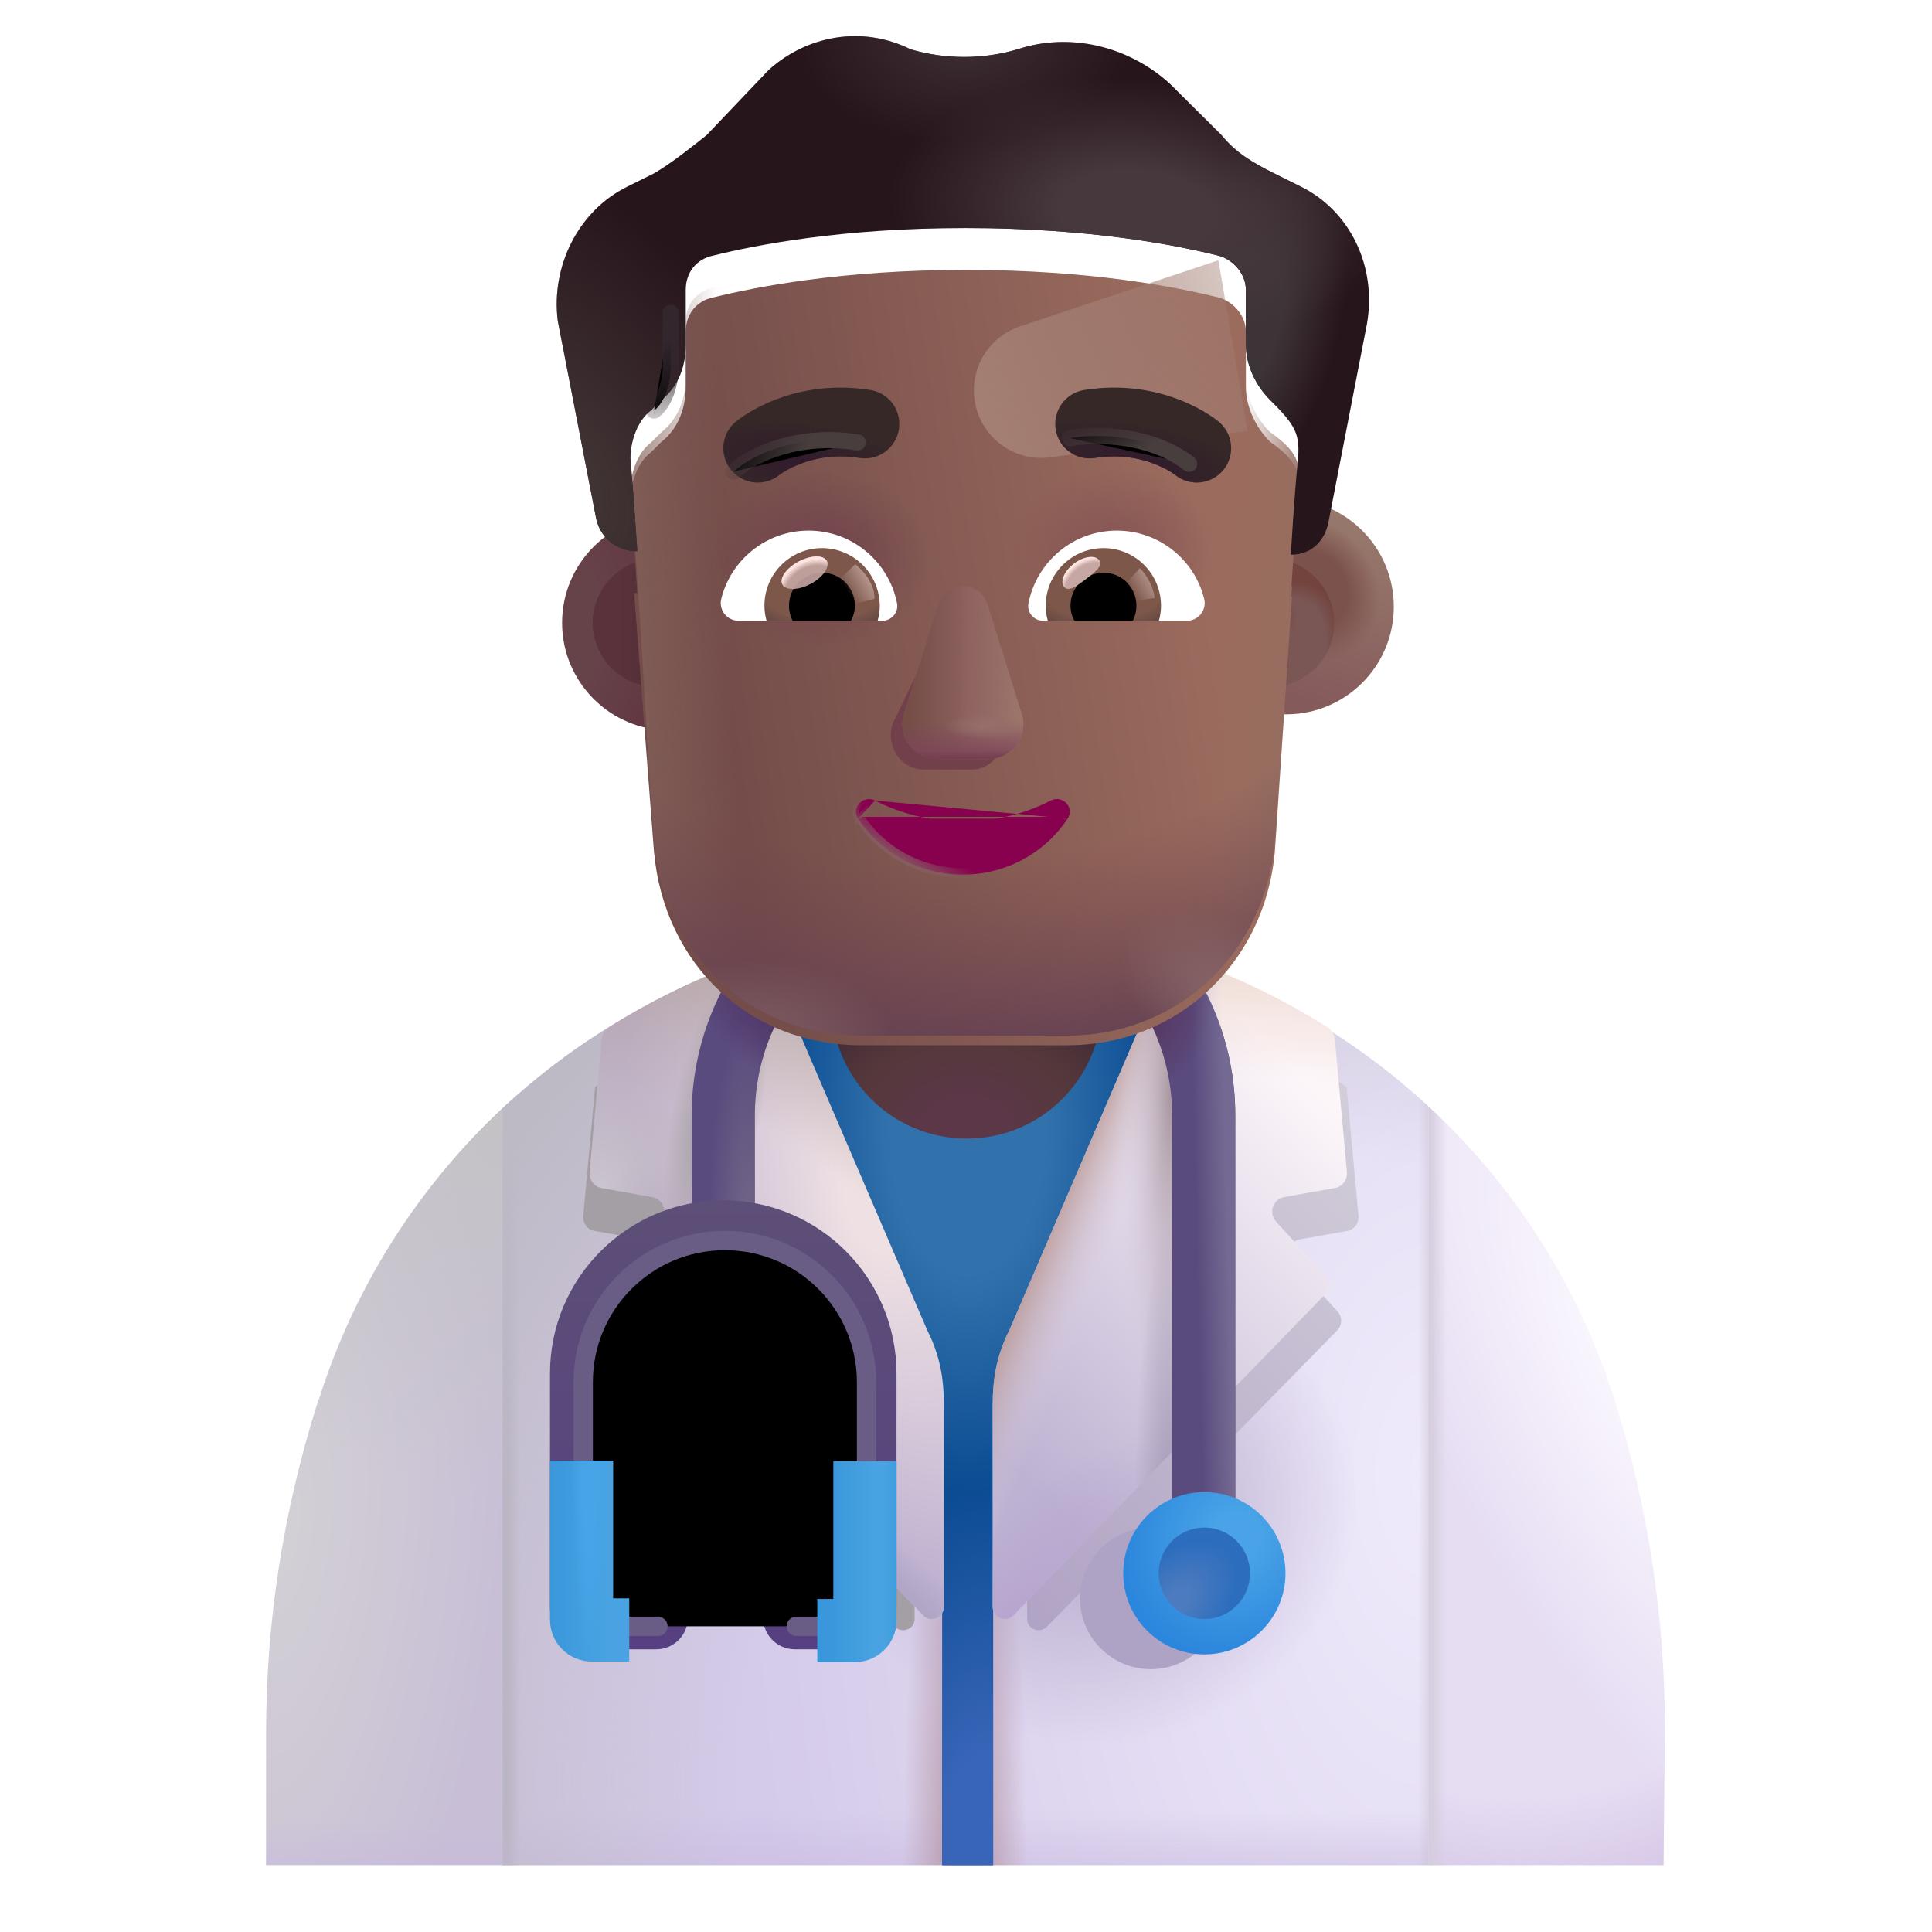 <svg viewBox="1 1 30 30" xmlns="http://www.w3.org/2000/svg">
<path d="M16.012 15.37C13.271 15.37 10.711 16.43 8.802 18.21V29.96H23.181V18.18C21.271 16.41 18.732 15.37 16.012 15.37Z" fill="url(#paint0_radial_3987_24149)"/>
<path d="M16.012 15.37C13.271 15.37 10.711 16.43 8.802 18.21V29.96H23.181V18.18C21.271 16.41 18.732 15.37 16.012 15.37Z" fill="url(#paint1_linear_3987_24149)"/>
<path d="M16.012 15.37C13.271 15.37 10.711 16.43 8.802 18.21V29.96H23.181V18.18C21.271 16.41 18.732 15.37 16.012 15.37Z" fill="url(#paint2_linear_3987_24149)"/>
<path d="M16.012 15.37C13.271 15.37 10.711 16.43 8.802 18.21V29.96H23.181V18.18C21.271 16.41 18.732 15.37 16.012 15.37Z" fill="url(#paint3_linear_3987_24149)"/>
<path d="M16.012 15.37C13.271 15.37 10.711 16.43 8.802 18.21V29.96H23.181V18.18C21.271 16.41 18.732 15.37 16.012 15.37Z" fill="url(#paint4_radial_3987_24149)"/>
<path d="M16.012 15.37C13.271 15.37 10.711 16.43 8.802 18.21V29.96H23.181V18.18C21.271 16.41 18.732 15.37 16.012 15.37Z" fill="url(#paint5_radial_3987_24149)"/>
<path d="M16.012 15.37C13.271 15.37 10.711 16.43 8.802 18.21V29.96H23.181V18.18C21.271 16.41 18.732 15.37 16.012 15.37Z" fill="url(#paint6_radial_3987_24149)"/>
<path d="M16.381 15.37C16.631 15.38 16.89 15.4 17.151 15.42C16.89 15.4 16.64 15.38 16.381 15.37Z" fill="url(#paint7_linear_3987_24149)"/>
<path d="M16.05 15.37C16.041 15.37 16.03 15.37 16.011 15.37C16.11 15.37 16.201 15.37 16.3 15.38C16.221 15.37 16.131 15.37 16.05 15.37Z" fill="url(#paint8_linear_3987_24149)"/>
<path d="M5.952 22.73L5.922 22.809C5.402 24.459 5.132 26.169 5.132 27.899V29.959H8.802V18.209C7.512 19.419 6.512 20.959 5.952 22.73Z" fill="url(#paint9_radial_3987_24149)"/>
<path d="M5.952 22.73L5.922 22.809C5.402 24.459 5.132 26.169 5.132 27.899V29.959H8.802V18.209C7.512 19.419 6.512 20.959 5.952 22.73Z" fill="url(#paint10_radial_3987_24149)"/>
<path d="M5.952 22.73L5.922 22.809C5.402 24.459 5.132 26.169 5.132 27.899V29.959H8.802V18.209C7.512 19.419 6.512 20.959 5.952 22.73Z" fill="url(#paint11_linear_3987_24149)"/>
<path d="M26.852 27.93C26.861 26.18 26.602 24.44 26.081 22.77C25.521 20.97 24.502 19.4 23.181 18.18V29.96H26.831L26.852 27.93Z" fill="url(#paint12_radial_3987_24149)"/>
<path d="M26.852 27.93C26.861 26.18 26.602 24.44 26.081 22.77C25.521 20.97 24.502 19.4 23.181 18.18V29.96H26.831L26.852 27.93Z" fill="url(#paint13_radial_3987_24149)"/>
<path d="M26.852 27.93C26.861 26.18 26.602 24.44 26.081 22.77C25.521 20.97 24.502 19.4 23.181 18.18V29.96H26.831L26.852 27.93Z" fill="url(#paint14_linear_3987_24149)"/>
<path d="M16.518 22.474C16.518 22.434 16.508 22.271 16.518 22.231L19.181 15.94C19.191 15.91 19.211 15.88 19.221 15.86C18.211 15.54 17.141 15.37 16.041 15.37C14.931 15.37 13.851 15.55 12.831 15.87C12.841 15.89 12.861 15.92 12.871 15.94L15.51 22.301C15.52 22.331 15.565 22.351 15.565 22.391L15.621 25.99H15.631V29.96H16.421V25.99L16.499 22.575L16.518 22.474Z" fill="url(#paint15_radial_3987_24149)"/>
<path d="M16.518 22.474C16.518 22.434 16.508 22.271 16.518 22.231L19.181 15.94C19.191 15.91 19.211 15.88 19.221 15.86C18.211 15.54 17.141 15.37 16.041 15.37C14.931 15.37 13.851 15.55 12.831 15.87C12.841 15.89 12.861 15.92 12.871 15.94L15.51 22.301C15.52 22.331 15.565 22.351 15.565 22.391L15.621 25.99H15.631V29.96H16.421V25.99L16.499 22.575L16.518 22.474Z" fill="url(#paint16_radial_3987_24149)"/>
<path d="M16.381 15.37C16.631 15.38 16.89 15.4 17.151 15.42C16.89 15.4 16.64 15.38 16.381 15.37Z" fill="url(#paint17_linear_3987_24149)"/>
<path d="M16.05 15.37C16.041 15.37 16.03 15.37 16.011 15.37C16.11 15.37 16.201 15.37 16.3 15.38C16.221 15.37 16.131 15.37 16.05 15.37Z" fill="url(#paint18_linear_3987_24149)"/>
<g filter="url(#filter0_f_3987_24149)">
<path d="M10.232 20.114L10.964 20.244C11.131 20.271 11.196 20.475 11.085 20.596L10.38 21.365C10.306 21.449 10.306 21.579 10.39 21.662L14.896 26.261C15.007 26.372 15.202 26.298 15.202 26.14V22.812C15.202 22.775 15.193 22.747 15.183 22.71L12.643 16.822C12.633 16.794 12.624 16.776 12.606 16.757C11.762 17.026 10.964 17.406 10.241 17.879L10.056 19.882C10.047 19.993 10.121 20.095 10.232 20.114Z" fill="#A49EA5"/>
</g>
<g filter="url(#filter1_f_3987_24149)">
<path d="M21.919 20.114L21.186 20.244C21.02 20.271 20.955 20.475 21.066 20.596L21.77 21.365C21.845 21.449 21.845 21.579 21.761 21.662L17.255 26.261C17.144 26.372 16.949 26.298 16.949 26.14V22.812C16.949 22.775 16.958 22.747 16.968 22.71L19.508 16.822C19.517 16.794 19.527 16.776 19.545 16.757C20.389 17.026 21.186 17.406 21.91 17.879L22.095 19.882C22.104 19.993 22.03 20.095 21.919 20.114Z" fill="url(#paint19_linear_3987_24149)"/>
</g>
<path d="M16.675 21.651C16.413 22.167 16.413 22.592 16.413 22.957V25.948C16.413 26.118 16.621 26.208 16.74 26.078L21.558 21.118C21.647 21.028 21.647 20.888 21.568 20.798L20.814 19.968C20.695 19.838 20.765 19.618 20.943 19.588L21.726 19.448C21.845 19.428 21.925 19.318 21.915 19.198L21.727 17.139C21.721 17.062 21.679 16.993 21.614 16.952C20.86 16.474 20.052 16.095 19.189 15.818C19.169 15.848 19.159 15.868 19.149 15.898L16.675 21.651Z" fill="url(#paint20_linear_3987_24149)"/>
<path d="M16.675 21.651C16.413 22.167 16.413 22.592 16.413 22.957V25.948C16.413 26.118 16.621 26.208 16.74 26.078L21.558 21.118C21.647 21.028 21.647 20.888 21.568 20.798L20.814 19.968C20.695 19.838 20.765 19.618 20.943 19.588L21.726 19.448C21.845 19.428 21.925 19.318 21.915 19.198L21.727 17.139C21.721 17.062 21.679 16.993 21.614 16.952C20.86 16.474 20.052 16.095 19.189 15.818C19.169 15.848 19.159 15.868 19.149 15.898L16.675 21.651Z" fill="url(#paint21_linear_3987_24149)"/>
<path d="M16.675 21.651C16.413 22.167 16.413 22.592 16.413 22.957V25.948C16.413 26.118 16.621 26.208 16.74 26.078L21.558 21.118C21.647 21.028 21.647 20.888 21.568 20.798L20.814 19.968C20.695 19.838 20.765 19.618 20.943 19.588L21.726 19.448C21.845 19.428 21.925 19.318 21.915 19.198L21.727 17.139C21.721 17.062 21.679 16.993 21.614 16.952C20.86 16.474 20.052 16.095 19.189 15.818C19.169 15.848 19.159 15.868 19.149 15.898L16.675 21.651Z" fill="url(#paint22_linear_3987_24149)"/>
<path d="M16.675 21.651C16.413 22.167 16.413 22.592 16.413 22.957V25.948C16.413 26.118 16.621 26.208 16.74 26.078L21.558 21.118C21.647 21.028 21.647 20.888 21.568 20.798L20.814 19.968C20.695 19.838 20.765 19.618 20.943 19.588L21.726 19.448C21.845 19.428 21.925 19.318 21.915 19.198L21.727 17.139C21.721 17.062 21.679 16.993 21.614 16.952C20.86 16.474 20.052 16.095 19.189 15.818C19.169 15.848 19.159 15.868 19.149 15.898L16.675 21.651Z" fill="url(#paint23_radial_3987_24149)"/>
<path d="M16.675 21.651C16.413 22.167 16.413 22.592 16.413 22.957V25.948C16.413 26.118 16.621 26.208 16.74 26.078L21.558 21.118C21.647 21.028 21.647 20.888 21.568 20.798L20.814 19.968C20.695 19.838 20.765 19.618 20.943 19.588L21.726 19.448C21.845 19.428 21.925 19.318 21.915 19.198L21.727 17.139C21.721 17.062 21.679 16.993 21.614 16.952C20.86 16.474 20.052 16.095 19.189 15.818C19.169 15.848 19.159 15.868 19.149 15.898L16.675 21.651Z" fill="url(#paint24_radial_3987_24149)"/>
<path d="M16.675 21.651C16.413 22.167 16.413 22.592 16.413 22.957V25.948C16.413 26.118 16.621 26.208 16.74 26.078L21.558 21.118C21.647 21.028 21.647 20.888 21.568 20.798L20.814 19.968C20.695 19.838 20.765 19.618 20.943 19.588L21.726 19.448C21.845 19.428 21.925 19.318 21.915 19.198L21.727 17.139C21.721 17.062 21.679 16.993 21.614 16.952C20.86 16.474 20.052 16.095 19.189 15.818C19.169 15.848 19.159 15.868 19.149 15.898L16.675 21.651Z" fill="url(#paint25_radial_3987_24149)"/>
<path d="M15.396 21.651C15.658 22.167 15.658 22.592 15.658 22.957V25.948C15.658 26.118 15.45 26.208 15.331 26.078L10.513 21.118C10.424 21.028 10.424 20.888 10.503 20.798L11.257 19.968C11.375 19.838 11.306 19.618 11.128 19.588L10.344 19.448C10.226 19.428 10.146 19.318 10.156 19.198L10.343 17.139C10.35 17.062 10.392 16.993 10.456 16.952C11.21 16.474 12.019 16.095 12.882 15.818C12.902 15.848 12.912 15.868 12.922 15.898L15.396 21.651Z" fill="url(#paint26_radial_3987_24149)"/>
<path d="M15.396 21.651C15.658 22.167 15.658 22.592 15.658 22.957V25.948C15.658 26.118 15.45 26.208 15.331 26.078L10.513 21.118C10.424 21.028 10.424 20.888 10.503 20.798L11.257 19.968C11.375 19.838 11.306 19.618 11.128 19.588L10.344 19.448C10.226 19.428 10.146 19.318 10.156 19.198L10.343 17.139C10.35 17.062 10.392 16.993 10.456 16.952C11.21 16.474 12.019 16.095 12.882 15.818C12.902 15.848 12.912 15.868 12.922 15.898L15.396 21.651Z" fill="url(#paint27_radial_3987_24149)"/>
<path d="M15.396 21.651C15.658 22.167 15.658 22.592 15.658 22.957V25.948C15.658 26.118 15.45 26.208 15.331 26.078L10.513 21.118C10.424 21.028 10.424 20.888 10.503 20.798L11.257 19.968C11.375 19.838 11.306 19.618 11.128 19.588L10.344 19.448C10.226 19.428 10.146 19.318 10.156 19.198L10.343 17.139C10.35 17.062 10.392 16.993 10.456 16.952C11.21 16.474 12.019 16.095 12.882 15.818C12.902 15.848 12.912 15.868 12.922 15.898L15.396 21.651Z" fill="url(#paint28_linear_3987_24149)"/>
<path d="M15.396 21.651C15.658 22.167 15.658 22.592 15.658 22.957V25.948C15.658 26.118 15.45 26.208 15.331 26.078L10.513 21.118C10.424 21.028 10.424 20.888 10.503 20.798L11.257 19.968C11.375 19.838 11.306 19.618 11.128 19.588L10.344 19.448C10.226 19.428 10.146 19.318 10.156 19.198L10.343 17.139C10.35 17.062 10.392 16.993 10.456 16.952C11.21 16.474 12.019 16.095 12.882 15.818C12.902 15.848 12.912 15.868 12.922 15.898L15.396 21.651Z" fill="url(#paint29_radial_3987_24149)"/>
<path d="M15.396 21.651C15.658 22.167 15.658 22.592 15.658 22.957V25.948C15.658 26.118 15.45 26.208 15.331 26.078L10.513 21.118C10.424 21.028 10.424 20.888 10.503 20.798L11.257 19.968C11.375 19.838 11.306 19.618 11.128 19.588L10.344 19.448C10.226 19.428 10.146 19.318 10.156 19.198L10.343 17.139C10.35 17.062 10.392 16.993 10.456 16.952C11.21 16.474 12.019 16.095 12.882 15.818C12.902 15.848 12.912 15.868 12.922 15.898L15.396 21.651Z" fill="url(#paint30_radial_3987_24149)"/>
<path d="M15.396 21.651C15.658 22.167 15.658 22.592 15.658 22.957V25.948C15.658 26.118 15.45 26.208 15.331 26.078L10.513 21.118C10.424 21.028 10.424 20.888 10.503 20.798L11.257 19.968C11.375 19.838 11.306 19.618 11.128 19.588L10.344 19.448C10.226 19.428 10.146 19.318 10.156 19.198L10.343 17.139C10.35 17.062 10.392 16.993 10.456 16.952C11.21 16.474 12.019 16.095 12.882 15.818C12.902 15.848 12.912 15.868 12.922 15.898L15.396 21.651Z" fill="url(#paint31_radial_3987_24149)"/>
<path d="M16.011 18.68C14.851 18.68 13.911 17.74 13.911 16.58V15.2H18.11V16.58C18.11 17.74 17.171 18.68 16.011 18.68Z" fill="url(#paint32_radial_3987_24149)"/>
<path fill-rule="evenodd" clip-rule="evenodd" d="M15.96 15.08C14.171 15.08 12.721 16.531 12.721 18.32V20.47H11.74V18.32C11.74 15.989 13.63 14.099 15.96 14.099C18.291 14.099 20.181 15.989 20.181 18.32V25.44H19.2V18.32C19.2 16.531 17.75 15.08 15.96 15.08Z" fill="#5A4B7E"/>
<path fill-rule="evenodd" clip-rule="evenodd" d="M15.96 15.08C14.171 15.08 12.721 16.531 12.721 18.32V20.47H11.74V18.32C11.74 15.989 13.63 14.099 15.96 14.099C18.291 14.099 20.181 15.989 20.181 18.32V25.44H19.2V18.32C19.2 16.531 17.75 15.08 15.96 15.08Z" fill="url(#paint33_linear_3987_24149)"/>
<path fill-rule="evenodd" clip-rule="evenodd" d="M15.96 15.08C14.171 15.08 12.721 16.531 12.721 18.32V20.47H11.74V18.32C11.74 15.989 13.63 14.099 15.96 14.099C18.291 14.099 20.181 15.989 20.181 18.32V25.44H19.2V18.32C19.2 16.531 17.75 15.08 15.96 15.08Z" fill="url(#paint34_radial_3987_24149)"/>
<path fill-rule="evenodd" clip-rule="evenodd" d="M15.96 15.08C14.171 15.08 12.721 16.531 12.721 18.32V20.47H11.74V18.32C11.74 15.989 13.63 14.099 15.96 14.099C18.291 14.099 20.181 15.989 20.181 18.32V25.44H19.2V18.32C19.2 16.531 17.75 15.08 15.96 15.08Z" fill="url(#paint35_radial_3987_24149)"/>
<path fill-rule="evenodd" clip-rule="evenodd" d="M15.96 15.08C14.171 15.08 12.721 16.531 12.721 18.32V20.47H11.74V18.32C11.74 15.989 13.63 14.099 15.96 14.099C18.291 14.099 20.181 15.989 20.181 18.32V25.44H19.2V18.32C19.2 16.531 17.75 15.08 15.96 15.08Z" fill="url(#paint36_radial_3987_24149)"/>
<g filter="url(#filter2_f_3987_24149)">
<path d="M18.87 26.919C19.477 26.919 19.969 26.426 19.969 25.819C19.969 25.212 19.477 24.72 18.87 24.72C18.263 24.72 17.77 25.212 17.77 25.819C17.77 26.426 18.263 26.919 18.87 26.919Z" fill="#AFA3C5"/>
</g>
<path d="M19.701 26.689C20.396 26.689 20.961 26.125 20.961 25.429C20.961 24.734 20.396 24.169 19.701 24.169C19.005 24.169 18.441 24.734 18.441 25.429C18.441 26.125 19.005 26.689 19.701 26.689Z" fill="url(#paint37_radial_3987_24149)"/>
<g filter="url(#filter3_i_3987_24149)">
<path d="M19.701 26.14C20.093 26.14 20.41 25.822 20.41 25.43C20.41 25.038 20.093 24.72 19.701 24.72C19.308 24.72 18.991 25.038 18.991 25.43C18.991 25.822 19.308 26.14 19.701 26.14Z" fill="url(#paint38_radial_3987_24149)"/>
</g>
<g filter="url(#filter4_i_3987_24149)">
<path fill-rule="evenodd" clip-rule="evenodd" d="M12.23 20.82C11.29 20.82 10.521 21.582 10.521 22.529V25.829H11.191C11.461 25.829 11.681 26.049 11.681 26.32C11.681 26.59 11.461 26.81 11.191 26.81H10.191C9.83 26.81 9.54 26.52 9.54 26.16V22.529C9.54 21.037 10.751 19.839 12.23 19.839C13.723 19.839 14.921 21.05 14.921 22.529V26.16C14.921 26.52 14.632 26.81 14.271 26.81H13.341C13.07 26.81 12.85 26.59 12.85 26.32C12.85 26.049 13.07 25.829 13.341 25.829H13.94V22.529C13.94 21.589 13.178 20.82 12.23 20.82Z" fill="url(#paint39_linear_3987_24149)"/>
</g>
<g filter="url(#filter5_f_3987_24149)">
<path d="M11.216 26.253H10.216C10.126 26.253 10.056 26.183 10.056 26.093V22.463C10.056 21.243 11.046 20.263 12.256 20.263C13.476 20.263 14.456 21.253 14.456 22.463V26.093C14.456 26.183 14.386 26.253 14.296 26.253H13.366" stroke="#6A5D85" stroke-width="0.3" stroke-miterlimit="10" stroke-linecap="round" stroke-linejoin="round"/>
</g>
<path fill-rule="evenodd" clip-rule="evenodd" d="M9.54 26.15V23.68H10.521V25.819H10.771V26.8H10.191C9.83 26.8 9.54 26.511 9.54 26.15Z" fill="url(#paint40_linear_3987_24149)"/>
<path fill-rule="evenodd" clip-rule="evenodd" d="M9.54 26.15V23.68H10.521V25.819H10.771V26.8H10.191C9.83 26.8 9.54 26.511 9.54 26.15Z" fill="url(#paint41_radial_3987_24149)"/>
<path fill-rule="evenodd" clip-rule="evenodd" d="M14.921 23.689V26.16C14.921 26.52 14.632 26.81 14.271 26.81H13.691V25.829H13.94V23.689H14.921Z" fill="url(#paint42_linear_3987_24149)"/>
<path fill-rule="evenodd" clip-rule="evenodd" d="M14.921 23.689V26.16C14.921 26.52 14.632 26.81 14.271 26.81H13.691V25.829H13.94V23.689H14.921Z" fill="url(#paint43_linear_3987_24149)"/>
<g filter="url(#filter6_i_3987_24149)">
<circle cx="11.199" cy="10.671" r="1.671" fill="url(#paint44_radial_3987_24149)"/>
</g>
<g filter="url(#filter7_f_3987_24149)">
<circle cx="11.199" cy="10.671" r="0.996" fill="url(#paint45_linear_3987_24149)"/>
</g>
<g filter="url(#filter8_i_3987_24149)">
<circle cx="20.722" cy="10.671" r="1.671" fill="url(#paint46_linear_3987_24149)"/>
<circle cx="20.722" cy="10.671" r="1.671" fill="url(#paint47_radial_3987_24149)"/>
</g>
<g filter="url(#filter9_f_3987_24149)">
<circle cx="20.722" cy="10.671" r="0.996" fill="#7A5654"/>
<circle cx="20.722" cy="10.671" r="0.996" fill="url(#paint48_radial_3987_24149)"/>
<circle cx="20.722" cy="10.671" r="0.996" fill="url(#paint49_radial_3987_24149)"/>
</g>
<g filter="url(#filter10_i_3987_24149)">
<path d="M10.847 10.057C10.863 10.059 10.88 10.059 10.896 10.059C10.896 10.059 10.843 9.205 10.789 8.618C10.789 8.351 10.896 8.031 11.111 7.87L11.272 7.71C11.54 7.497 11.648 7.176 11.648 6.856V6.002C11.648 5.735 11.809 5.521 12.077 5.468C12.722 5.308 14.064 5.041 15.997 5.041C17.93 5.041 19.272 5.308 19.916 5.468C20.131 5.521 20.346 5.735 20.346 6.002V6.856C20.346 7.176 20.507 7.497 20.722 7.71C21.224 8.062 21.193 8.256 21.151 8.671C21.097 9.205 21.044 10.113 21.044 10.113C21.05 10.113 21.056 10.113 21.062 10.112L20.796 14.075C20.635 15.846 19.243 17.08 17.582 17.08H14.369C12.655 17.08 11.316 15.846 11.155 14.075L10.847 10.057Z" fill="url(#paint50_linear_3987_24149)"/>
<path d="M10.847 10.057C10.863 10.059 10.88 10.059 10.896 10.059C10.896 10.059 10.843 9.205 10.789 8.618C10.789 8.351 10.896 8.031 11.111 7.87L11.272 7.71C11.54 7.497 11.648 7.176 11.648 6.856V6.002C11.648 5.735 11.809 5.521 12.077 5.468C12.722 5.308 14.064 5.041 15.997 5.041C17.93 5.041 19.272 5.308 19.916 5.468C20.131 5.521 20.346 5.735 20.346 6.002V6.856C20.346 7.176 20.507 7.497 20.722 7.71C21.224 8.062 21.193 8.256 21.151 8.671C21.097 9.205 21.044 10.113 21.044 10.113C21.05 10.113 21.056 10.113 21.062 10.112L20.796 14.075C20.635 15.846 19.243 17.08 17.582 17.08H14.369C12.655 17.08 11.316 15.846 11.155 14.075L10.847 10.057Z" fill="url(#paint51_radial_3987_24149)"/>
<path d="M10.847 10.057C10.863 10.059 10.88 10.059 10.896 10.059C10.896 10.059 10.843 9.205 10.789 8.618C10.789 8.351 10.896 8.031 11.111 7.87L11.272 7.71C11.54 7.497 11.648 7.176 11.648 6.856V6.002C11.648 5.735 11.809 5.521 12.077 5.468C12.722 5.308 14.064 5.041 15.997 5.041C17.93 5.041 19.272 5.308 19.916 5.468C20.131 5.521 20.346 5.735 20.346 6.002V6.856C20.346 7.176 20.507 7.497 20.722 7.71C21.224 8.062 21.193 8.256 21.151 8.671C21.097 9.205 21.044 10.113 21.044 10.113C21.05 10.113 21.056 10.113 21.062 10.112L20.796 14.075C20.635 15.846 19.243 17.08 17.582 17.08H14.369C12.655 17.08 11.316 15.846 11.155 14.075L10.847 10.057Z" fill="url(#paint52_radial_3987_24149)"/>
</g>
<path d="M10.789 8.618C10.789 8.351 10.896 8.031 11.111 7.87L11.272 7.71C11.54 7.497 11.648 7.176 11.648 6.856V6.002C11.648 5.735 11.809 5.521 12.077 5.468C12.722 5.308 14.064 5.041 15.997 5.041C17.93 5.041 19.272 5.308 19.916 5.468C20.131 5.521 20.346 5.735 20.346 6.002V6.856C20.346 7.176 20.507 7.497 20.722 7.71C21.224 8.062 21.193 8.256 21.151 8.671C21.097 9.205 21.044 10.113 21.044 10.113C21.05 10.113 21.056 10.113 21.062 10.112L20.796 14.075C20.635 15.846 19.243 17.08 17.582 17.08H14.369C12.655 17.08 11.316 15.846 11.155 14.075C11.016 12.256 10.955 10.433 10.789 8.618Z" fill="url(#paint53_linear_3987_24149)"/>
<path d="M10.789 8.618C10.789 8.351 10.896 8.031 11.111 7.87L11.272 7.71C11.54 7.497 11.648 7.176 11.648 6.856V6.002C11.648 5.735 11.809 5.521 12.077 5.468C12.722 5.308 14.064 5.041 15.997 5.041C17.93 5.041 19.272 5.308 19.916 5.468C20.131 5.521 20.346 5.735 20.346 6.002V6.856C20.346 7.176 20.507 7.497 20.722 7.71C21.224 8.062 21.193 8.256 21.151 8.671C21.097 9.205 21.044 10.113 21.044 10.113C21.05 10.113 21.056 10.113 21.062 10.112L20.796 14.075C20.635 15.846 19.243 17.08 17.582 17.08H14.369C12.655 17.08 11.316 15.846 11.155 14.075C11.016 12.256 10.955 10.433 10.789 8.618Z" fill="url(#paint54_linear_3987_24149)"/>
<path d="M10.789 8.618C10.789 8.351 10.896 8.031 11.111 7.87L11.272 7.71C11.54 7.497 11.648 7.176 11.648 6.856V6.002C11.648 5.735 11.809 5.521 12.077 5.468C12.722 5.308 14.064 5.041 15.997 5.041C17.93 5.041 19.272 5.308 19.916 5.468C20.131 5.521 20.346 5.735 20.346 6.002V6.856C20.346 7.176 20.507 7.497 20.722 7.71C21.224 8.062 21.193 8.256 21.151 8.671C21.097 9.205 21.044 10.113 21.044 10.113C21.05 10.113 21.056 10.113 21.062 10.112L20.796 14.075C20.635 15.846 19.243 17.08 17.582 17.08H14.369C12.655 17.08 11.316 15.846 11.155 14.075C11.016 12.256 10.955 10.433 10.789 8.618Z" fill="url(#paint55_radial_3987_24149)"/>
<path d="M10.789 8.618C10.789 8.351 10.896 8.031 11.111 7.87L11.272 7.71C11.54 7.497 11.648 7.176 11.648 6.856V6.002C11.648 5.735 11.809 5.521 12.077 5.468C12.722 5.308 14.064 5.041 15.997 5.041C17.93 5.041 19.272 5.308 19.916 5.468C20.131 5.521 20.346 5.735 20.346 6.002V6.856C20.346 7.176 20.507 7.497 20.722 7.71C21.224 8.062 21.193 8.256 21.151 8.671C21.097 9.205 21.044 10.113 21.044 10.113C21.05 10.113 21.056 10.113 21.062 10.112L20.796 14.075C20.635 15.846 19.243 17.08 17.582 17.08H14.369C12.655 17.08 11.316 15.846 11.155 14.075C11.016 12.256 10.955 10.433 10.789 8.618Z" fill="url(#paint56_radial_3987_24149)"/>
<path d="M10.789 8.618C10.789 8.351 10.896 8.031 11.111 7.87L11.272 7.71C11.54 7.497 11.648 7.176 11.648 6.856V6.002C11.648 5.735 11.809 5.521 12.077 5.468C12.722 5.308 14.064 5.041 15.997 5.041C17.93 5.041 19.272 5.308 19.916 5.468C20.131 5.521 20.346 5.735 20.346 6.002V6.856C20.346 7.176 20.507 7.497 20.722 7.71C21.224 8.062 21.193 8.256 21.151 8.671C21.097 9.205 21.044 10.113 21.044 10.113C21.05 10.113 21.056 10.113 21.062 10.112L20.796 14.075C20.635 15.846 19.243 17.08 17.582 17.08H14.369C12.655 17.08 11.316 15.846 11.155 14.075C11.016 12.256 10.955 10.433 10.789 8.618Z" fill="url(#paint57_radial_3987_24149)"/>
<g filter="url(#filter11_f_3987_24149)">
<path d="M19.919 5.041L16.839 6.068C16.314 6.243 16.016 6.795 16.157 7.33C16.291 7.841 16.785 8.171 17.309 8.101L20.372 7.691L19.919 5.041Z" fill="url(#paint58_linear_3987_24149)"/>
</g>
<g filter="url(#filter12_i_3987_24149)">
<path d="M20.775 4.187L21.205 4.401C21.956 4.774 22.386 5.628 22.225 6.536L21.634 9.579C21.582 9.893 21.374 10.105 21.062 10.113C21.056 10.113 21.05 10.113 21.044 10.113C21.044 10.113 21.097 9.205 21.151 8.671C21.195 8.238 21.119 8.106 20.721 7.71C20.507 7.497 20.346 7.177 20.346 6.856V6.002C20.346 5.735 20.131 5.522 19.916 5.468C19.272 5.308 17.93 5.041 15.997 5.041C14.064 5.041 12.722 5.308 12.077 5.468C11.809 5.522 11.648 5.735 11.648 6.002V6.856C11.648 7.177 11.54 7.497 11.272 7.71L11.111 7.871C10.896 8.031 10.789 8.351 10.789 8.618C10.842 9.205 10.896 10.059 10.896 10.059C10.88 10.059 10.863 10.059 10.847 10.058C10.547 10.037 10.303 9.829 10.252 9.525L9.661 6.483C9.554 5.628 9.983 4.774 10.735 4.401L11.165 4.187C11.433 4.027 11.702 3.813 11.97 3.6L12.937 2.585C13.527 2.052 14.386 1.891 15.138 2.265C15.675 2.425 16.265 2.425 16.802 2.265C17.608 1.998 18.52 2.212 19.165 2.799L19.97 3.6C20.185 3.867 20.453 4.027 20.775 4.187Z" fill="#27151C"/>
<path d="M20.775 4.187L21.205 4.401C21.956 4.774 22.386 5.628 22.225 6.536L21.634 9.579C21.582 9.893 21.374 10.105 21.062 10.113C21.056 10.113 21.05 10.113 21.044 10.113C21.044 10.113 21.097 9.205 21.151 8.671C21.195 8.238 21.119 8.106 20.721 7.71C20.507 7.497 20.346 7.177 20.346 6.856V6.002C20.346 5.735 20.131 5.522 19.916 5.468C19.272 5.308 17.93 5.041 15.997 5.041C14.064 5.041 12.722 5.308 12.077 5.468C11.809 5.522 11.648 5.735 11.648 6.002V6.856C11.648 7.177 11.54 7.497 11.272 7.71L11.111 7.871C10.896 8.031 10.789 8.351 10.789 8.618C10.842 9.205 10.896 10.059 10.896 10.059C10.88 10.059 10.863 10.059 10.847 10.058C10.547 10.037 10.303 9.829 10.252 9.525L9.661 6.483C9.554 5.628 9.983 4.774 10.735 4.401L11.165 4.187C11.433 4.027 11.702 3.813 11.97 3.6L12.937 2.585C13.527 2.052 14.386 1.891 15.138 2.265C15.675 2.425 16.265 2.425 16.802 2.265C17.608 1.998 18.52 2.212 19.165 2.799L19.97 3.6C20.185 3.867 20.453 4.027 20.775 4.187Z" fill="url(#paint59_radial_3987_24149)"/>
<path d="M20.775 4.187L21.205 4.401C21.956 4.774 22.386 5.628 22.225 6.536L21.634 9.579C21.582 9.893 21.374 10.105 21.062 10.113C21.056 10.113 21.05 10.113 21.044 10.113C21.044 10.113 21.097 9.205 21.151 8.671C21.195 8.238 21.119 8.106 20.721 7.71C20.507 7.497 20.346 7.177 20.346 6.856V6.002C20.346 5.735 20.131 5.522 19.916 5.468C19.272 5.308 17.93 5.041 15.997 5.041C14.064 5.041 12.722 5.308 12.077 5.468C11.809 5.522 11.648 5.735 11.648 6.002V6.856C11.648 7.177 11.54 7.497 11.272 7.71L11.111 7.871C10.896 8.031 10.789 8.351 10.789 8.618C10.842 9.205 10.896 10.059 10.896 10.059C10.88 10.059 10.863 10.059 10.847 10.058C10.547 10.037 10.303 9.829 10.252 9.525L9.661 6.483C9.554 5.628 9.983 4.774 10.735 4.401L11.165 4.187C11.433 4.027 11.702 3.813 11.97 3.6L12.937 2.585C13.527 2.052 14.386 1.891 15.138 2.265C15.675 2.425 16.265 2.425 16.802 2.265C17.608 1.998 18.52 2.212 19.165 2.799L19.97 3.6C20.185 3.867 20.453 4.027 20.775 4.187Z" fill="url(#paint60_radial_3987_24149)"/>
<path d="M20.775 4.187L21.205 4.401C21.956 4.774 22.386 5.628 22.225 6.536L21.634 9.579C21.582 9.893 21.374 10.105 21.062 10.113C21.056 10.113 21.05 10.113 21.044 10.113C21.044 10.113 21.097 9.205 21.151 8.671C21.195 8.238 21.119 8.106 20.721 7.71C20.507 7.497 20.346 7.177 20.346 6.856V6.002C20.346 5.735 20.131 5.522 19.916 5.468C19.272 5.308 17.93 5.041 15.997 5.041C14.064 5.041 12.722 5.308 12.077 5.468C11.809 5.522 11.648 5.735 11.648 6.002V6.856C11.648 7.177 11.54 7.497 11.272 7.71L11.111 7.871C10.896 8.031 10.789 8.351 10.789 8.618C10.842 9.205 10.896 10.059 10.896 10.059C10.88 10.059 10.863 10.059 10.847 10.058C10.547 10.037 10.303 9.829 10.252 9.525L9.661 6.483C9.554 5.628 9.983 4.774 10.735 4.401L11.165 4.187C11.433 4.027 11.702 3.813 11.97 3.6L12.937 2.585C13.527 2.052 14.386 1.891 15.138 2.265C15.675 2.425 16.265 2.425 16.802 2.265C17.608 1.998 18.52 2.212 19.165 2.799L19.97 3.6C20.185 3.867 20.453 4.027 20.775 4.187Z" fill="url(#paint61_radial_3987_24149)"/>
<path d="M20.775 4.187L21.205 4.401C21.956 4.774 22.386 5.628 22.225 6.536L21.634 9.579C21.582 9.893 21.374 10.105 21.062 10.113C21.056 10.113 21.05 10.113 21.044 10.113C21.044 10.113 21.097 9.205 21.151 8.671C21.195 8.238 21.119 8.106 20.721 7.71C20.507 7.497 20.346 7.177 20.346 6.856V6.002C20.346 5.735 20.131 5.522 19.916 5.468C19.272 5.308 17.93 5.041 15.997 5.041C14.064 5.041 12.722 5.308 12.077 5.468C11.809 5.522 11.648 5.735 11.648 6.002V6.856C11.648 7.177 11.54 7.497 11.272 7.71L11.111 7.871C10.896 8.031 10.789 8.351 10.789 8.618C10.842 9.205 10.896 10.059 10.896 10.059C10.88 10.059 10.863 10.059 10.847 10.058C10.547 10.037 10.303 9.829 10.252 9.525L9.661 6.483C9.554 5.628 9.983 4.774 10.735 4.401L11.165 4.187C11.433 4.027 11.702 3.813 11.97 3.6L12.937 2.585C13.527 2.052 14.386 1.891 15.138 2.265C15.675 2.425 16.265 2.425 16.802 2.265C17.608 1.998 18.52 2.212 19.165 2.799L19.97 3.6C20.185 3.867 20.453 4.027 20.775 4.187Z" fill="url(#paint62_radial_3987_24149)"/>
</g>
<g filter="url(#filter13_f_3987_24149)">
<path d="M15.676 10.549L14.855 12.25C14.753 12.6 14.998 12.95 15.344 12.95H16.082C16.428 12.95 16.672 12.595 16.57 12.25L16.071 10.549C15.964 10.172 15.788 10.172 15.676 10.549Z" fill="#71404A"/>
</g>
<g filter="url(#filter14_f_3987_24149)">
<path d="M15.569 10.385L15.037 12.086C14.929 12.436 15.189 12.786 15.558 12.786H16.345C16.714 12.786 16.975 12.431 16.866 12.086L16.334 10.385C16.22 10.008 15.688 10.008 15.569 10.385Z" fill="#8C5F5E"/>
<path d="M15.569 10.385L15.037 12.086C14.929 12.436 15.189 12.786 15.558 12.786H16.345C16.714 12.786 16.975 12.431 16.866 12.086L16.334 10.385C16.22 10.008 15.688 10.008 15.569 10.385Z" fill="url(#paint63_linear_3987_24149)"/>
<path d="M15.569 10.385L15.037 12.086C14.929 12.436 15.189 12.786 15.558 12.786H16.345C16.714 12.786 16.975 12.431 16.866 12.086L16.334 10.385C16.22 10.008 15.688 10.008 15.569 10.385Z" fill="url(#paint64_linear_3987_24149)"/>
<path d="M15.569 10.385L15.037 12.086C14.929 12.436 15.189 12.786 15.558 12.786H16.345C16.714 12.786 16.975 12.431 16.866 12.086L16.334 10.385C16.22 10.008 15.688 10.008 15.569 10.385Z" fill="url(#paint65_linear_3987_24149)"/>
<path d="M15.569 10.385L15.037 12.086C14.929 12.436 15.189 12.786 15.558 12.786H16.345C16.714 12.786 16.975 12.431 16.866 12.086L16.334 10.385C16.22 10.008 15.688 10.008 15.569 10.385Z" fill="url(#paint66_radial_3987_24149)"/>
</g>
<path d="M15.569 10.385L15.037 12.086C14.929 12.436 15.189 12.786 15.558 12.786H16.345C16.714 12.786 16.975 12.431 16.866 12.086L16.334 10.385C16.22 10.008 15.688 10.008 15.569 10.385Z" fill="url(#paint67_linear_3987_24149)"/>
<path d="M14.588 13.431L14.588 13.431C14.982 13.636 15.452 13.754 15.952 13.754C16.457 13.754 16.921 13.636 17.315 13.431L17.316 13.431L17.316 13.431C17.406 13.385 17.5 13.411 17.557 13.47C17.614 13.53 17.636 13.626 17.578 13.712M14.588 13.431L17.536 13.684M14.588 13.431L14.588 13.431C14.497 13.384 14.403 13.413 14.346 13.473C14.29 13.532 14.267 13.628 14.326 13.712M14.588 13.431L14.367 13.684M17.578 13.712C17.578 13.712 17.578 13.712 17.578 13.712L17.536 13.684M17.578 13.712C17.578 13.712 17.578 13.712 17.578 13.712L17.536 13.684M17.578 13.712C17.234 14.234 16.634 14.581 15.952 14.581C15.269 14.581 14.67 14.234 14.326 13.712M17.536 13.684C17.201 14.192 16.617 14.531 15.952 14.531C15.287 14.531 14.703 14.192 14.367 13.684M14.326 13.712C14.326 13.713 14.326 13.713 14.326 13.713L14.367 13.684M14.326 13.712C14.326 13.712 14.326 13.712 14.326 13.712L14.367 13.684" fill="#88014F" stroke="url(#paint68_linear_3987_24149)" stroke-width="0.1"/>
<g filter="url(#filter15_i_3987_24149)">
<path d="M19.675 7.948L19.674 7.947L19.672 7.946L19.667 7.942L19.655 7.933C19.646 7.925 19.634 7.916 19.619 7.905C19.59 7.884 19.55 7.856 19.5 7.825C19.401 7.763 19.259 7.685 19.08 7.614C18.721 7.472 18.208 7.357 17.586 7.456C17.295 7.502 17.096 7.775 17.142 8.067C17.188 8.358 17.461 8.557 17.753 8.511C18.151 8.448 18.47 8.521 18.687 8.608C18.797 8.651 18.88 8.697 18.933 8.73C18.959 8.747 18.978 8.76 18.988 8.767C18.992 8.77 18.995 8.772 18.996 8.773C19.222 8.958 19.556 8.926 19.744 8.701C19.933 8.474 19.901 8.137 19.675 7.948Z" fill="#352827"/>
<path d="M19.675 7.948L19.674 7.947L19.672 7.946L19.667 7.942L19.655 7.933C19.646 7.925 19.634 7.916 19.619 7.905C19.59 7.884 19.55 7.856 19.5 7.825C19.401 7.763 19.259 7.685 19.08 7.614C18.721 7.472 18.208 7.357 17.586 7.456C17.295 7.502 17.096 7.775 17.142 8.067C17.188 8.358 17.461 8.557 17.753 8.511C18.151 8.448 18.47 8.521 18.687 8.608C18.797 8.651 18.88 8.697 18.933 8.73C18.959 8.747 18.978 8.76 18.988 8.767C18.992 8.77 18.995 8.772 18.996 8.773C19.222 8.958 19.556 8.926 19.744 8.701C19.933 8.474 19.901 8.137 19.675 7.948Z" fill="url(#paint69_radial_3987_24149)"/>
</g>
<g filter="url(#filter16_i_3987_24149)">
<path d="M12.175 7.949L12.175 7.948L12.176 7.947L12.178 7.946L12.183 7.942L12.195 7.933C12.204 7.925 12.216 7.916 12.23 7.905C12.26 7.884 12.3 7.856 12.35 7.825C12.449 7.763 12.591 7.685 12.77 7.614C13.129 7.472 13.642 7.357 14.264 7.456C14.555 7.502 14.754 7.775 14.708 8.067C14.662 8.358 14.389 8.557 14.097 8.511C13.699 8.448 13.38 8.521 13.162 8.608C13.053 8.651 12.97 8.697 12.917 8.73C12.89 8.747 12.872 8.76 12.862 8.767C12.858 8.77 12.855 8.772 12.854 8.773C12.627 8.958 12.294 8.926 12.106 8.701C11.917 8.474 11.948 8.138 12.175 7.949Z" fill="#352827"/>
<path d="M12.175 7.949L12.175 7.948L12.176 7.947L12.178 7.946L12.183 7.942L12.195 7.933C12.204 7.925 12.216 7.916 12.23 7.905C12.26 7.884 12.3 7.856 12.35 7.825C12.449 7.763 12.591 7.685 12.77 7.614C13.129 7.472 13.642 7.357 14.264 7.456C14.555 7.502 14.754 7.775 14.708 8.067C14.662 8.358 14.389 8.557 14.097 8.511C13.699 8.448 13.38 8.521 13.162 8.608C13.053 8.651 12.97 8.697 12.917 8.73C12.89 8.747 12.872 8.76 12.862 8.767C12.858 8.77 12.855 8.772 12.854 8.773C12.627 8.958 12.294 8.926 12.106 8.701C11.917 8.474 11.948 8.138 12.175 7.949Z" fill="url(#paint70_radial_3987_24149)"/>
</g>
<path d="M18.342 9.239C18.995 9.239 19.547 9.689 19.698 10.298C19.742 10.473 19.608 10.639 19.43 10.639H17.197C17.055 10.639 16.941 10.509 16.97 10.367C17.096 9.726 17.66 9.239 18.342 9.239Z" fill="white"/>
<path d="M18.135 9.511C18.63 9.511 19.028 9.913 19.028 10.404C19.028 10.485 19.016 10.566 18.995 10.639H17.27C17.25 10.562 17.238 10.485 17.238 10.404C17.238 9.913 17.64 9.511 18.135 9.511Z" fill="url(#paint71_radial_3987_24149)"/>
<path d="M17.623 10.404C17.623 10.12 17.851 9.893 18.135 9.893C18.419 9.893 18.646 10.12 18.646 10.404C18.646 10.489 18.626 10.57 18.59 10.639H17.684C17.644 10.57 17.623 10.489 17.623 10.404Z" fill="black"/>
<g filter="url(#filter17_f_3987_24149)">
<path d="M18.069 9.7C18.133 9.785 18 9.889 17.849 10.002C17.697 10.115 17.585 10.194 17.521 10.109C17.458 10.024 17.529 9.863 17.68 9.75C17.831 9.637 18.006 9.615 18.069 9.7Z" fill="#C7A7A3"/>
<path d="M18.069 9.7C18.133 9.785 18 9.889 17.849 10.002C17.697 10.115 17.585 10.194 17.521 10.109C17.458 10.024 17.529 9.863 17.68 9.75C17.831 9.637 18.006 9.615 18.069 9.7Z" fill="url(#paint72_radial_3987_24149)"/>
</g>
<g filter="url(#filter18_f_3987_24149)">
<path d="M18.93 10.286C18.897 10.055 18.762 9.881 18.699 9.823L18.439 10.109L18.556 10.337L18.93 10.286Z" fill="url(#paint73_linear_3987_24149)"/>
</g>
<path d="M13.556 9.239C12.903 9.239 12.351 9.689 12.2 10.298C12.156 10.473 12.29 10.639 12.469 10.639H14.701C14.843 10.639 14.957 10.509 14.929 10.367C14.803 9.726 14.235 9.239 13.556 9.239Z" fill="white"/>
<path d="M13.764 9.511C13.268 9.511 12.87 9.913 12.87 10.404C12.87 10.485 12.883 10.566 12.903 10.639H14.628C14.649 10.562 14.661 10.485 14.661 10.404C14.657 9.913 14.259 9.511 13.764 9.511Z" fill="url(#paint74_radial_3987_24149)"/>
<path d="M14.275 10.404C14.275 10.12 14.048 9.893 13.764 9.893C13.479 9.893 13.252 10.12 13.252 10.404C13.252 10.489 13.272 10.57 13.309 10.64H14.214C14.251 10.57 14.275 10.489 14.275 10.404Z" fill="black"/>
<g filter="url(#filter19_f_3987_24149)">
<path d="M14.579 10.299C14.579 10.01 14.345 9.818 14.281 9.76L13.993 10.039L14.17 10.4L14.579 10.299Z" fill="url(#paint75_linear_3987_24149)"/>
</g>
<g filter="url(#filter20_f_3987_24149)">
<ellipse cx="13.494" cy="9.893" rx="0.39" ry="0.197" transform="rotate(-27.914 13.494 9.893)" fill="#C7A7A3" fill-opacity="0.9"/>
<ellipse cx="13.494" cy="9.893" rx="0.39" ry="0.197" transform="rotate(-27.914 13.494 9.893)" fill="url(#paint76_radial_3987_24149)"/>
</g>
<g filter="url(#filter21_f_3987_24149)">
<path d="M17.614 7.804C18.044 7.728 18.884 7.75 19.465 8.202" stroke="url(#paint77_linear_3987_24149)" stroke-width="0.25" stroke-linecap="round"/>
</g>
<g filter="url(#filter22_f_3987_24149)">
<path d="M12.389 8.323C12.717 8.033 13.432 7.729 14.319 7.87" stroke="url(#paint78_linear_3987_24149)" stroke-width="0.25" stroke-linecap="round"/>
</g>
<g filter="url(#filter23_f_3987_24149)">
<path d="M11.415 5.855V6.753C11.407 6.902 11.344 7.235 11.156 7.376" stroke="url(#paint79_linear_3987_24149)" stroke-width="0.25" stroke-linecap="round"/>
</g>
<defs>
<filter id="filter0_f_3987_24149" x="9.055" y="15.757" width="7.147" height="11.557" filterUnits="userSpaceOnUse" color-interpolation-filters="sRGB">
<feFlood flood-opacity="0" result="BackgroundImageFix"/>
<feBlend mode="normal" in="SourceGraphic" in2="BackgroundImageFix" result="shape"/>
<feGaussianBlur stdDeviation="0.5" result="effect1_foregroundBlur_3987_24149"/>
</filter>
<filter id="filter1_f_3987_24149" x="15.949" y="15.757" width="7.147" height="11.557" filterUnits="userSpaceOnUse" color-interpolation-filters="sRGB">
<feFlood flood-opacity="0" result="BackgroundImageFix"/>
<feBlend mode="normal" in="SourceGraphic" in2="BackgroundImageFix" result="shape"/>
<feGaussianBlur stdDeviation="0.5" result="effect1_foregroundBlur_3987_24149"/>
</filter>
<filter id="filter2_f_3987_24149" x="17.02" y="23.97" width="3.699" height="3.699" filterUnits="userSpaceOnUse" color-interpolation-filters="sRGB">
<feFlood flood-opacity="0" result="BackgroundImageFix"/>
<feBlend mode="normal" in="SourceGraphic" in2="BackgroundImageFix" result="shape"/>
<feGaussianBlur stdDeviation="0.375" result="effect1_foregroundBlur_3987_24149"/>
</filter>
<filter id="filter3_i_3987_24149" x="18.991" y="24.72" width="1.42" height="1.42" filterUnits="userSpaceOnUse" color-interpolation-filters="sRGB">
<feFlood flood-opacity="0" result="BackgroundImageFix"/>
<feBlend mode="normal" in="SourceGraphic" in2="BackgroundImageFix" result="shape"/>
<feColorMatrix in="SourceAlpha" type="matrix" values="0 0 0 0 0 0 0 0 0 0 0 0 0 0 0 0 0 0 127 0" result="hardAlpha"/>
<feOffset/>
<feGaussianBlur stdDeviation="0.1"/>
<feComposite in2="hardAlpha" operator="arithmetic" k2="-1" k3="1"/>
<feColorMatrix type="matrix" values="0 0 0 0 0.149 0 0 0 0 0.412 0 0 0 0 0.722 0 0 0 1 0"/>
<feBlend mode="normal" in2="shape" result="effect1_innerShadow_3987_24149"/>
</filter>
<filter id="filter4_i_3987_24149" x="9.54" y="19.639" width="5.381" height="7.171" filterUnits="userSpaceOnUse" color-interpolation-filters="sRGB">
<feFlood flood-opacity="0" result="BackgroundImageFix"/>
<feBlend mode="normal" in="SourceGraphic" in2="BackgroundImageFix" result="shape"/>
<feColorMatrix in="SourceAlpha" type="matrix" values="0 0 0 0 0 0 0 0 0 0 0 0 0 0 0 0 0 0 127 0" result="hardAlpha"/>
<feOffset dy="-0.2"/>
<feGaussianBlur stdDeviation="0.1"/>
<feComposite in2="hardAlpha" operator="arithmetic" k2="-1" k3="1"/>
<feColorMatrix type="matrix" values="0 0 0 0 0.333 0 0 0 0 0.239 0 0 0 0 0.502 0 0 0 1 0"/>
<feBlend mode="normal" in2="shape" result="effect1_innerShadow_3987_24149"/>
</filter>
<filter id="filter5_f_3987_24149" x="9.606" y="19.813" width="5.3" height="6.89" filterUnits="userSpaceOnUse" color-interpolation-filters="sRGB">
<feFlood flood-opacity="0" result="BackgroundImageFix"/>
<feBlend mode="normal" in="SourceGraphic" in2="BackgroundImageFix" result="shape"/>
<feGaussianBlur stdDeviation="0.15" result="effect1_foregroundBlur_3987_24149"/>
</filter>
<filter id="filter6_i_3987_24149" x="9.528" y="9" width="3.542" height="3.342" filterUnits="userSpaceOnUse" color-interpolation-filters="sRGB">
<feFlood flood-opacity="0" result="BackgroundImageFix"/>
<feBlend mode="normal" in="SourceGraphic" in2="BackgroundImageFix" result="shape"/>
<feColorMatrix in="SourceAlpha" type="matrix" values="0 0 0 0 0 0 0 0 0 0 0 0 0 0 0 0 0 0 127 0" result="hardAlpha"/>
<feOffset dx="0.2"/>
<feGaussianBlur stdDeviation="0.15"/>
<feComposite in2="hardAlpha" operator="arithmetic" k2="-1" k3="1"/>
<feColorMatrix type="matrix" values="0 0 0 0 0.518 0 0 0 0 0.384 0 0 0 0 0.349 0 0 0 1 0"/>
<feBlend mode="normal" in2="shape" result="effect1_innerShadow_3987_24149"/>
</filter>
<filter id="filter7_f_3987_24149" x="9.703" y="9.175" width="2.992" height="2.992" filterUnits="userSpaceOnUse" color-interpolation-filters="sRGB">
<feFlood flood-opacity="0" result="BackgroundImageFix"/>
<feBlend mode="normal" in="SourceGraphic" in2="BackgroundImageFix" result="shape"/>
<feGaussianBlur stdDeviation="0.25" result="effect1_foregroundBlur_3987_24149"/>
</filter>
<filter id="filter8_i_3987_24149" x="19.051" y="8.75" width="3.592" height="3.592" filterUnits="userSpaceOnUse" color-interpolation-filters="sRGB">
<feFlood flood-opacity="0" result="BackgroundImageFix"/>
<feBlend mode="normal" in="SourceGraphic" in2="BackgroundImageFix" result="shape"/>
<feColorMatrix in="SourceAlpha" type="matrix" values="0 0 0 0 0 0 0 0 0 0 0 0 0 0 0 0 0 0 127 0" result="hardAlpha"/>
<feOffset dx="0.25" dy="-0.25"/>
<feGaussianBlur stdDeviation="0.25"/>
<feComposite in2="hardAlpha" operator="arithmetic" k2="-1" k3="1"/>
<feColorMatrix type="matrix" values="0 0 0 0 0.482 0 0 0 0 0.278 0 0 0 0 0.373 0 0 0 1 0"/>
<feBlend mode="normal" in2="shape" result="effect1_innerShadow_3987_24149"/>
</filter>
<filter id="filter9_f_3987_24149" x="19.226" y="9.175" width="2.992" height="2.992" filterUnits="userSpaceOnUse" color-interpolation-filters="sRGB">
<feFlood flood-opacity="0" result="BackgroundImageFix"/>
<feBlend mode="normal" in="SourceGraphic" in2="BackgroundImageFix" result="shape"/>
<feGaussianBlur stdDeviation="0.25" result="effect1_foregroundBlur_3987_24149"/>
</filter>
<filter id="filter10_i_3987_24149" x="10.789" y="5.041" width="10.383" height="12.189" filterUnits="userSpaceOnUse" color-interpolation-filters="sRGB">
<feFlood flood-opacity="0" result="BackgroundImageFix"/>
<feBlend mode="normal" in="SourceGraphic" in2="BackgroundImageFix" result="shape"/>
<feColorMatrix in="SourceAlpha" type="matrix" values="0 0 0 0 0 0 0 0 0 0 0 0 0 0 0 0 0 0 127 0" result="hardAlpha"/>
<feOffset dy="0.15"/>
<feGaussianBlur stdDeviation="0.125"/>
<feComposite in2="hardAlpha" operator="arithmetic" k2="-1" k3="1"/>
<feColorMatrix type="matrix" values="0 0 0 0 0.255 0 0 0 0 0.137 0 0 0 0 0.114 0 0 0 1 0"/>
<feBlend mode="normal" in2="shape" result="effect1_innerShadow_3987_24149"/>
</filter>
<filter id="filter11_f_3987_24149" x="14.122" y="3.041" width="8.25" height="7.07" filterUnits="userSpaceOnUse" color-interpolation-filters="sRGB">
<feFlood flood-opacity="0" result="BackgroundImageFix"/>
<feBlend mode="normal" in="SourceGraphic" in2="BackgroundImageFix" result="shape"/>
<feGaussianBlur stdDeviation="1" result="effect1_foregroundBlur_3987_24149"/>
</filter>
<filter id="filter12_i_3987_24149" x="9.645" y="1.562" width="12.614" height="8.551" filterUnits="userSpaceOnUse" color-interpolation-filters="sRGB">
<feFlood flood-opacity="0" result="BackgroundImageFix"/>
<feBlend mode="normal" in="SourceGraphic" in2="BackgroundImageFix" result="shape"/>
<feColorMatrix in="SourceAlpha" type="matrix" values="0 0 0 0 0 0 0 0 0 0 0 0 0 0 0 0 0 0 127 0" result="hardAlpha"/>
<feOffset dy="-0.5"/>
<feGaussianBlur stdDeviation="0.375"/>
<feComposite in2="hardAlpha" operator="arithmetic" k2="-1" k3="1"/>
<feColorMatrix type="matrix" values="0 0 0 0 0.039 0 0 0 0 0.008 0 0 0 0 0.02 0 0 0 1 0"/>
<feBlend mode="normal" in2="shape" result="effect1_innerShadow_3987_24149"/>
</filter>
<filter id="filter13_f_3987_24149" x="14.082" y="9.516" width="3.262" height="4.184" filterUnits="userSpaceOnUse" color-interpolation-filters="sRGB">
<feFlood flood-opacity="0" result="BackgroundImageFix"/>
<feBlend mode="normal" in="SourceGraphic" in2="BackgroundImageFix" result="shape"/>
<feGaussianBlur stdDeviation="0.375" result="effect1_foregroundBlur_3987_24149"/>
</filter>
<filter id="filter14_f_3987_24149" x="14.762" y="9.853" width="2.379" height="3.184" filterUnits="userSpaceOnUse" color-interpolation-filters="sRGB">
<feFlood flood-opacity="0" result="BackgroundImageFix"/>
<feBlend mode="normal" in="SourceGraphic" in2="BackgroundImageFix" result="shape"/>
<feGaussianBlur stdDeviation="0.125" result="effect1_foregroundBlur_3987_24149"/>
</filter>
<filter id="filter15_i_3987_24149" x="17.135" y="7.019" width="2.982" height="1.874" filterUnits="userSpaceOnUse" color-interpolation-filters="sRGB">
<feFlood flood-opacity="0" result="BackgroundImageFix"/>
<feBlend mode="normal" in="SourceGraphic" in2="BackgroundImageFix" result="shape"/>
<feColorMatrix in="SourceAlpha" type="matrix" values="0 0 0 0 0 0 0 0 0 0 0 0 0 0 0 0 0 0 127 0" result="hardAlpha"/>
<feOffset dx="0.25" dy="-0.4"/>
<feGaussianBlur stdDeviation="0.3"/>
<feComposite in2="hardAlpha" operator="arithmetic" k2="-1" k3="1"/>
<feColorMatrix type="matrix" values="0 0 0 0 0.157 0 0 0 0 0.078 0 0 0 0 0.11 0 0 0 1 0"/>
<feBlend mode="normal" in2="shape" result="effect1_innerShadow_3987_24149"/>
</filter>
<filter id="filter16_i_3987_24149" x="11.982" y="7.019" width="2.982" height="1.874" filterUnits="userSpaceOnUse" color-interpolation-filters="sRGB">
<feFlood flood-opacity="0" result="BackgroundImageFix"/>
<feBlend mode="normal" in="SourceGraphic" in2="BackgroundImageFix" result="shape"/>
<feColorMatrix in="SourceAlpha" type="matrix" values="0 0 0 0 0 0 0 0 0 0 0 0 0 0 0 0 0 0 127 0" result="hardAlpha"/>
<feOffset dx="0.25" dy="-0.4"/>
<feGaussianBlur stdDeviation="0.3"/>
<feComposite in2="hardAlpha" operator="arithmetic" k2="-1" k3="1"/>
<feColorMatrix type="matrix" values="0 0 0 0 0.157 0 0 0 0 0.078 0 0 0 0 0.11 0 0 0 1 0"/>
<feBlend mode="normal" in2="shape" result="effect1_innerShadow_3987_24149"/>
</filter>
<filter id="filter17_f_3987_24149" x="17.398" y="9.548" width="0.787" height="0.697" filterUnits="userSpaceOnUse" color-interpolation-filters="sRGB">
<feFlood flood-opacity="0" result="BackgroundImageFix"/>
<feBlend mode="normal" in="SourceGraphic" in2="BackgroundImageFix" result="shape"/>
<feGaussianBlur stdDeviation="0.05" result="effect1_foregroundBlur_3987_24149"/>
</filter>
<filter id="filter18_f_3987_24149" x="18.239" y="9.623" width="0.892" height="0.914" filterUnits="userSpaceOnUse" color-interpolation-filters="sRGB">
<feFlood flood-opacity="0" result="BackgroundImageFix"/>
<feBlend mode="normal" in="SourceGraphic" in2="BackgroundImageFix" result="shape"/>
<feGaussianBlur stdDeviation="0.1" result="effect1_foregroundBlur_3987_24149"/>
</filter>
<filter id="filter19_f_3987_24149" x="13.793" y="9.56" width="0.987" height="1.041" filterUnits="userSpaceOnUse" color-interpolation-filters="sRGB">
<feFlood flood-opacity="0" result="BackgroundImageFix"/>
<feBlend mode="normal" in="SourceGraphic" in2="BackgroundImageFix" result="shape"/>
<feGaussianBlur stdDeviation="0.1" result="effect1_foregroundBlur_3987_24149"/>
</filter>
<filter id="filter20_f_3987_24149" x="13.037" y="9.54" width="0.914" height="0.705" filterUnits="userSpaceOnUse" color-interpolation-filters="sRGB">
<feFlood flood-opacity="0" result="BackgroundImageFix"/>
<feBlend mode="normal" in="SourceGraphic" in2="BackgroundImageFix" result="shape"/>
<feGaussianBlur stdDeviation="0.05" result="effect1_foregroundBlur_3987_24149"/>
</filter>
<filter id="filter21_f_3987_24149" x="16.989" y="7.146" width="3.101" height="1.682" filterUnits="userSpaceOnUse" color-interpolation-filters="sRGB">
<feFlood flood-opacity="0" result="BackgroundImageFix"/>
<feBlend mode="normal" in="SourceGraphic" in2="BackgroundImageFix" result="shape"/>
<feGaussianBlur stdDeviation="0.25" result="effect1_foregroundBlur_3987_24149"/>
</filter>
<filter id="filter22_f_3987_24149" x="11.764" y="7.209" width="3.179" height="1.739" filterUnits="userSpaceOnUse" color-interpolation-filters="sRGB">
<feFlood flood-opacity="0" result="BackgroundImageFix"/>
<feBlend mode="normal" in="SourceGraphic" in2="BackgroundImageFix" result="shape"/>
<feGaussianBlur stdDeviation="0.25" result="effect1_foregroundBlur_3987_24149"/>
</filter>
<filter id="filter23_f_3987_24149" x="10.781" y="5.48" width="1.008" height="2.271" filterUnits="userSpaceOnUse" color-interpolation-filters="sRGB">
<feFlood flood-opacity="0" result="BackgroundImageFix"/>
<feBlend mode="normal" in="SourceGraphic" in2="BackgroundImageFix" result="shape"/>
<feGaussianBlur stdDeviation="0.125" result="effect1_foregroundBlur_3987_24149"/>
</filter>
<radialGradient id="paint0_radial_3987_24149" cx="0" cy="0" r="1" gradientUnits="userSpaceOnUse" gradientTransform="translate(23.221 23.891) rotate(180) scale(10.8 20.692)">
<stop stop-color="#EFEAFB"/>
<stop offset="1" stop-color="#D4CAE9"/>
</radialGradient>
<linearGradient id="paint1_linear_3987_24149" x1="23.335" y1="24.571" x2="23.022" y2="24.571" gradientUnits="userSpaceOnUse">
<stop offset="0.225" stop-color="#D4CCDC"/>
<stop offset="1" stop-color="#D4CCDC" stop-opacity="0"/>
</linearGradient>
<linearGradient id="paint2_linear_3987_24149" x1="8.756" y1="24.571" x2="9.092" y2="24.571" gradientUnits="userSpaceOnUse">
<stop offset="0.383" stop-color="#B7AFC3"/>
<stop offset="1" stop-color="#B7AFC3" stop-opacity="0"/>
</linearGradient>
<linearGradient id="paint3_linear_3987_24149" x1="16.202" y1="30.922" x2="16.202" y2="29.11" gradientUnits="userSpaceOnUse">
<stop stop-color="#C8B7DE"/>
<stop offset="1" stop-color="#C8B7DE" stop-opacity="0"/>
</linearGradient>
<radialGradient id="paint4_radial_3987_24149" cx="0" cy="0" r="1" gradientUnits="userSpaceOnUse" gradientTransform="translate(22.108 28.766) rotate(-121.204) scale(16.587 16.349)">
<stop offset="0.587" stop-color="#BEBAC5" stop-opacity="0"/>
<stop offset="1" stop-color="#BEBAC5"/>
</radialGradient>
<radialGradient id="paint5_radial_3987_24149" cx="0" cy="0" r="1" gradientUnits="userSpaceOnUse" gradientTransform="translate(18.077 24.453) rotate(77.152) scale(3.654 4.043)">
<stop stop-color="#B2A6C7"/>
<stop offset="1" stop-color="#B2A6C7" stop-opacity="0"/>
</radialGradient>
<radialGradient id="paint6_radial_3987_24149" cx="0" cy="0" r="1" gradientUnits="userSpaceOnUse" gradientTransform="translate(15.992 29.96) rotate(-90) scale(7.975 0.96)">
<stop stop-color="#B1909E"/>
<stop offset="1" stop-color="#B1909E" stop-opacity="0"/>
</radialGradient>
<linearGradient id="paint7_linear_3987_24149" x1="8.841" y1="15.399" x2="23.217" y2="15.399" gradientUnits="userSpaceOnUse">
<stop offset="0.006" stop-color="#CCCCCC"/>
<stop offset="1" stop-color="#E6E6E6"/>
</linearGradient>
<linearGradient id="paint8_linear_3987_24149" x1="8.841" y1="15.369" x2="23.217" y2="15.369" gradientUnits="userSpaceOnUse">
<stop offset="0.006" stop-color="#CCCCCC"/>
<stop offset="1" stop-color="#E6E6E6"/>
</linearGradient>
<radialGradient id="paint9_radial_3987_24149" cx="0" cy="0" r="1" gradientUnits="userSpaceOnUse" gradientTransform="translate(5.358 24.672) rotate(5.185) scale(3.458 9.6)">
<stop stop-color="#D3D0D5"/>
<stop offset="1" stop-color="#C8BFD6"/>
</radialGradient>
<radialGradient id="paint10_radial_3987_24149" cx="0" cy="0" r="1" gradientUnits="userSpaceOnUse" gradientTransform="translate(9.514 17.735) rotate(107.994) scale(6.677 7.477)">
<stop stop-color="#C4C3C3"/>
<stop offset="1" stop-color="#C4C3C3" stop-opacity="0"/>
</radialGradient>
<linearGradient id="paint11_linear_3987_24149" x1="7.02" y1="30.735" x2="7.02" y2="29.275" gradientUnits="userSpaceOnUse">
<stop stop-color="#C8B7DE"/>
<stop offset="1" stop-color="#C8B7DE" stop-opacity="0"/>
</linearGradient>
<radialGradient id="paint12_radial_3987_24149" cx="0" cy="0" r="1" gradientUnits="userSpaceOnUse" gradientTransform="translate(26.256 21.922) rotate(155.425) scale(3.381 8.944)">
<stop stop-color="#FCF9FF"/>
<stop offset="1" stop-color="#E6DDF3"/>
</radialGradient>
<radialGradient id="paint13_radial_3987_24149" cx="0" cy="0" r="1" gradientUnits="userSpaceOnUse" gradientTransform="translate(24.569 20.297) rotate(90) scale(11 8.464)">
<stop offset="0.781" stop-color="#D1C0E3" stop-opacity="0"/>
<stop offset="0.974" stop-color="#D1C0E3"/>
</radialGradient>
<linearGradient id="paint14_linear_3987_24149" x1="22.692" y1="25.609" x2="23.47" y2="25.609" gradientUnits="userSpaceOnUse">
<stop offset="0.643" stop-color="#D4CCDC"/>
<stop offset="1" stop-color="#D4CCDC" stop-opacity="0"/>
</linearGradient>
<radialGradient id="paint15_radial_3987_24149" cx="0" cy="0" r="1" gradientUnits="userSpaceOnUse" gradientTransform="translate(16.026 18.516) rotate(90) scale(5.656 3.011)">
<stop offset="0.398" stop-color="#3272AC"/>
<stop offset="1" stop-color="#0A4B92"/>
</radialGradient>
<radialGradient id="paint16_radial_3987_24149" cx="0" cy="0" r="1" gradientUnits="userSpaceOnUse" gradientTransform="translate(16.389 30.453) rotate(-90) scale(6.531 2.861)">
<stop offset="0.344" stop-color="#3865B8"/>
<stop offset="1" stop-color="#3865B8" stop-opacity="0"/>
</radialGradient>
<linearGradient id="paint17_linear_3987_24149" x1="8.841" y1="15.399" x2="23.217" y2="15.399" gradientUnits="userSpaceOnUse">
<stop offset="0.006" stop-color="#CCCCCC"/>
<stop offset="1" stop-color="#E6E6E6"/>
</linearGradient>
<linearGradient id="paint18_linear_3987_24149" x1="8.841" y1="15.369" x2="23.217" y2="15.369" gradientUnits="userSpaceOnUse">
<stop offset="0.006" stop-color="#CCCCCC"/>
<stop offset="1" stop-color="#E6E6E6"/>
</linearGradient>
<linearGradient id="paint19_linear_3987_24149" x1="16.202" y1="26.953" x2="23.827" y2="19.36" gradientUnits="userSpaceOnUse">
<stop stop-color="#AD9EC2"/>
<stop offset="1" stop-color="#D3CFDA"/>
</linearGradient>
<linearGradient id="paint20_linear_3987_24149" x1="21.916" y1="18.349" x2="16.8" y2="23.867" gradientUnits="userSpaceOnUse">
<stop stop-color="#FDF6F9"/>
<stop offset="1" stop-color="#BDB2D2"/>
</linearGradient>
<linearGradient id="paint21_linear_3987_24149" x1="20.07" y1="15.63" x2="19.912" y2="17.693" gradientUnits="userSpaceOnUse">
<stop stop-color="#EDD8CE"/>
<stop offset="1" stop-color="#EDD8CE" stop-opacity="0"/>
</linearGradient>
<linearGradient id="paint22_linear_3987_24149" x1="17.608" y1="18.875" x2="18.764" y2="19.36" gradientUnits="userSpaceOnUse">
<stop stop-color="#B49089"/>
<stop offset="1" stop-color="#DED4E6" stop-opacity="0"/>
</linearGradient>
<radialGradient id="paint23_radial_3987_24149" cx="0" cy="0" r="1" gradientUnits="userSpaceOnUse" gradientTransform="translate(19.164 18.078) rotate(90) scale(6.188 0.846)">
<stop stop-color="#AA98A1"/>
<stop offset="1" stop-color="#DAD1E4" stop-opacity="0"/>
</radialGradient>
<radialGradient id="paint24_radial_3987_24149" cx="0" cy="0" r="1" gradientUnits="userSpaceOnUse" gradientTransform="translate(16.472 26.521) rotate(-48.58) scale(4.069 1.39)">
<stop stop-color="#B7A3CF"/>
<stop offset="1" stop-color="#B7A3CF" stop-opacity="0"/>
</radialGradient>
<radialGradient id="paint25_radial_3987_24149" cx="0" cy="0" r="1" gradientUnits="userSpaceOnUse" gradientTransform="translate(19.164 24.828) rotate(-90) scale(4.844 0.553)">
<stop stop-color="#A298B4"/>
<stop offset="1" stop-color="#A298B4" stop-opacity="0"/>
</radialGradient>
<radialGradient id="paint26_radial_3987_24149" cx="0" cy="0" r="1" gradientUnits="userSpaceOnUse" gradientTransform="translate(14.514 19.797) rotate(158.705) scale(3.253 6.388)">
<stop offset="0.088" stop-color="#EFE1E3"/>
<stop offset="1" stop-color="#BDB0D0"/>
</radialGradient>
<radialGradient id="paint27_radial_3987_24149" cx="0" cy="0" r="1" gradientUnits="userSpaceOnUse" gradientTransform="translate(10.155 24.883) rotate(-69.763) scale(10.006 8.123)">
<stop offset="0.691" stop-color="#B3A299" stop-opacity="0"/>
<stop offset="1" stop-color="#B3A299"/>
</radialGradient>
<linearGradient id="paint28_linear_3987_24149" x1="12.296" y1="23.172" x2="12.624" y2="22.813" gradientUnits="userSpaceOnUse">
<stop stop-color="#B2A6C6"/>
<stop offset="1" stop-color="#B2A6C6" stop-opacity="0"/>
</linearGradient>
<radialGradient id="paint29_radial_3987_24149" cx="0" cy="0" r="1" gradientUnits="userSpaceOnUse" gradientTransform="translate(10.327 19.453) rotate(-81.961) scale(2.793 2.14)">
<stop stop-color="#CBC5CF"/>
<stop offset="1" stop-color="#BDB1AD" stop-opacity="0"/>
</radialGradient>
<radialGradient id="paint30_radial_3987_24149" cx="0" cy="0" r="1" gradientUnits="userSpaceOnUse" gradientTransform="translate(12.124 18.282) rotate(101.232) scale(2.246 0.69)">
<stop offset="0.439" stop-color="#ADA5AB"/>
<stop offset="1" stop-color="#ADA5AB" stop-opacity="0"/>
</radialGradient>
<radialGradient id="paint31_radial_3987_24149" cx="0" cy="0" r="1" gradientUnits="userSpaceOnUse" gradientTransform="translate(12.467 21.297) rotate(49.295) scale(2.803 0.974)">
<stop stop-color="#B5A9BF"/>
<stop offset="1" stop-color="#B5A9BF" stop-opacity="0"/>
</radialGradient>
<radialGradient id="paint32_radial_3987_24149" cx="0" cy="0" r="1" gradientUnits="userSpaceOnUse" gradientTransform="translate(16.011 18.68) rotate(-90) scale(2.726 3.223)">
<stop offset="0.243" stop-color="#5B3747"/>
<stop offset="0.577" stop-color="#55383B"/>
<stop offset="1" stop-color="#3B2533"/>
</radialGradient>
<linearGradient id="paint33_linear_3987_24149" x1="20.335" y1="23.641" x2="19.663" y2="23.657" gradientUnits="userSpaceOnUse">
<stop offset="0.294" stop-color="#746992"/>
<stop offset="1" stop-color="#746992" stop-opacity="0"/>
</linearGradient>
<radialGradient id="paint34_radial_3987_24149" cx="0" cy="0" r="1" gradientUnits="userSpaceOnUse" gradientTransform="translate(18.53 16.344) rotate(90) scale(1.781 1.304)">
<stop offset="0.123" stop-color="#552E54"/>
<stop offset="1" stop-color="#552E54" stop-opacity="0"/>
</radialGradient>
<radialGradient id="paint35_radial_3987_24149" cx="0" cy="0" r="1" gradientUnits="userSpaceOnUse" gradientTransform="translate(12.608 20) rotate(-90) scale(3.141 0.594)">
<stop stop-color="#716687"/>
<stop offset="1" stop-color="#716687" stop-opacity="0"/>
</radialGradient>
<radialGradient id="paint36_radial_3987_24149" cx="0" cy="0" r="1" gradientUnits="userSpaceOnUse" gradientTransform="translate(13.53 16.078) rotate(117.031) scale(1.719 1.837)">
<stop offset="0.145" stop-color="#4A2657"/>
<stop offset="1" stop-color="#4A2657" stop-opacity="0"/>
</radialGradient>
<radialGradient id="paint37_radial_3987_24149" cx="0" cy="0" r="1" gradientUnits="userSpaceOnUse" gradientTransform="translate(20.191 24.878) rotate(121.842) scale(1.904 1.712)">
<stop offset="0.213" stop-color="#49A3E6"/>
<stop offset="1" stop-color="#2B86DD"/>
</radialGradient>
<radialGradient id="paint38_radial_3987_24149" cx="0" cy="0" r="1" gradientUnits="userSpaceOnUse" gradientTransform="translate(19.274 25.868) rotate(-45) scale(1.112 0.735)">
<stop offset="0.204" stop-color="#4C7BBF"/>
<stop offset="1" stop-color="#2C6DBD"/>
</radialGradient>
<linearGradient id="paint39_linear_3987_24149" x1="12.23" y1="19.839" x2="12.23" y2="28.422" gradientUnits="userSpaceOnUse">
<stop stop-color="#5D4F77"/>
<stop offset="1" stop-color="#553C83"/>
</linearGradient>
<linearGradient id="paint40_linear_3987_24149" x1="9.54" y1="25.238" x2="10.434" y2="25.238" gradientUnits="userSpaceOnUse">
<stop stop-color="#3A97DB"/>
<stop offset="1" stop-color="#49A3E2"/>
</linearGradient>
<radialGradient id="paint41_radial_3987_24149" cx="0" cy="0" r="1" gradientUnits="userSpaceOnUse" gradientTransform="translate(10.155 23.532) rotate(90) scale(3.5 0.281)">
<stop offset="0.442" stop-color="#46A4E7"/>
<stop offset="1" stop-color="#46A4E7" stop-opacity="0"/>
</radialGradient>
<linearGradient id="paint42_linear_3987_24149" x1="13.913" y1="25.248" x2="14.585" y2="25.248" gradientUnits="userSpaceOnUse">
<stop stop-color="#3A97DB"/>
<stop offset="1" stop-color="#49A3E2"/>
</linearGradient>
<linearGradient id="paint43_linear_3987_24149" x1="14.975" y1="24.766" x2="14.733" y2="24.766" gradientUnits="userSpaceOnUse">
<stop stop-color="#3D9AD9"/>
<stop offset="1" stop-color="#3D9AD9" stop-opacity="0"/>
</linearGradient>
<radialGradient id="paint44_radial_3987_24149" cx="0" cy="0" r="1" gradientUnits="userSpaceOnUse" gradientTransform="translate(9.528 10.671) scale(1.757 3.074)">
<stop offset="0.351" stop-color="#664249"/>
<stop offset="1" stop-color="#613641"/>
</radialGradient>
<linearGradient id="paint45_linear_3987_24149" x1="11.199" y1="10.95" x2="10.558" y2="10.95" gradientUnits="userSpaceOnUse">
<stop stop-color="#553038"/>
<stop offset="1" stop-color="#59323C"/>
</linearGradient>
<linearGradient id="paint46_linear_3987_24149" x1="21.809" y1="9.578" x2="20.99" y2="12.117" gradientUnits="userSpaceOnUse">
<stop stop-color="#96776B"/>
<stop offset="1" stop-color="#855A5B"/>
</linearGradient>
<radialGradient id="paint47_radial_3987_24149" cx="0" cy="0" r="1" gradientUnits="userSpaceOnUse" gradientTransform="translate(21.094 10.406) rotate(-36.06) scale(1.024 1.168)">
<stop offset="0.543" stop-color="#7C524C"/>
<stop offset="1" stop-color="#7C524C" stop-opacity="0"/>
</radialGradient>
<radialGradient id="paint48_radial_3987_24149" cx="0" cy="0" r="1" gradientUnits="userSpaceOnUse" gradientTransform="translate(20.68 11.493) rotate(-61.468) scale(1.721 1.007)">
<stop offset="0.755" stop-color="#73443E" stop-opacity="0"/>
<stop offset="0.916" stop-color="#73443E"/>
</radialGradient>
<radialGradient id="paint49_radial_3987_24149" cx="0" cy="0" r="1" gradientUnits="userSpaceOnUse" gradientTransform="translate(20.722 10.671) rotate(44.708) scale(0.365 0.471)">
<stop stop-color="#6C443E"/>
<stop offset="1" stop-color="#6C443E" stop-opacity="0"/>
</radialGradient>
<linearGradient id="paint50_linear_3987_24149" x1="19.991" y1="11.061" x2="12.348" y2="12.2" gradientUnits="userSpaceOnUse">
<stop stop-color="#9B6C5E"/>
<stop offset="1" stop-color="#744D4A"/>
</linearGradient>
<radialGradient id="paint51_radial_3987_24149" cx="0" cy="0" r="1" gradientUnits="userSpaceOnUse" gradientTransform="translate(18.3 9.398) rotate(-90) scale(1.308 1.61)">
<stop stop-color="#855354"/>
<stop offset="1" stop-color="#855354" stop-opacity="0"/>
</radialGradient>
<radialGradient id="paint52_radial_3987_24149" cx="0" cy="0" r="1" gradientUnits="userSpaceOnUse" gradientTransform="translate(13.738 9.532) rotate(-90) scale(1.375 1.71)">
<stop stop-color="#6F414D"/>
<stop offset="1" stop-color="#6F414D" stop-opacity="0"/>
</radialGradient>
<linearGradient id="paint53_linear_3987_24149" x1="10.551" y1="13.759" x2="12.434" y2="13.692" gradientUnits="userSpaceOnUse">
<stop stop-color="#84615A"/>
<stop offset="1" stop-color="#84615A" stop-opacity="0"/>
</linearGradient>
<linearGradient id="paint54_linear_3987_24149" x1="20.821" y1="12.921" x2="19.764" y2="12.82" gradientUnits="userSpaceOnUse">
<stop stop-color="#966D5F"/>
<stop offset="1" stop-color="#966D5F" stop-opacity="0"/>
</linearGradient>
<radialGradient id="paint55_radial_3987_24149" cx="0" cy="0" r="1" gradientUnits="userSpaceOnUse" gradientTransform="translate(15.65 8.895) rotate(90) scale(8.855 12.02)">
<stop offset="0.619" stop-color="#714250" stop-opacity="0"/>
<stop offset="1" stop-color="#5F3E52"/>
</radialGradient>
<radialGradient id="paint56_radial_3987_24149" cx="0" cy="0" r="1" gradientUnits="userSpaceOnUse" gradientTransform="translate(20.219 16.594) rotate(-146.07) scale(2.071 1.179)">
<stop stop-color="#8B6A6B"/>
<stop offset="1" stop-color="#8B6A6B" stop-opacity="0"/>
</radialGradient>
<radialGradient id="paint57_radial_3987_24149" cx="0" cy="0" r="1" gradientUnits="userSpaceOnUse" gradientTransform="translate(12.312 17.625) rotate(-11.857) scale(2.65 1.679)">
<stop stop-color="#8B6A6B"/>
<stop offset="1" stop-color="#8B6A6B" stop-opacity="0"/>
</radialGradient>
<linearGradient id="paint58_linear_3987_24149" x1="15.42" y1="8.073" x2="23.572" y2="5.154" gradientUnits="userSpaceOnUse">
<stop offset="0.109" stop-color="#A47F73"/>
<stop offset="1" stop-color="#A27B71" stop-opacity="0"/>
</linearGradient>
<radialGradient id="paint59_radial_3987_24149" cx="0" cy="0" r="1" gradientUnits="userSpaceOnUse" gradientTransform="translate(20.301 6.561) rotate(-74.899) scale(3.065 1.476)">
<stop offset="0.372" stop-color="#3D3437"/>
<stop offset="1" stop-color="#3D3437" stop-opacity="0"/>
</radialGradient>
<radialGradient id="paint60_radial_3987_24149" cx="0" cy="0" r="1" gradientUnits="userSpaceOnUse" gradientTransform="translate(18.657 4.799) rotate(5.258) scale(3.845 2.067)">
<stop offset="0.32" stop-color="#46383D"/>
<stop offset="1" stop-color="#46383D" stop-opacity="0"/>
</radialGradient>
<radialGradient id="paint61_radial_3987_24149" cx="0" cy="0" r="1" gradientUnits="userSpaceOnUse" gradientTransform="translate(15.952 2.062) rotate(90) scale(1.681 2.603)">
<stop stop-color="#3E3034"/>
<stop offset="1" stop-color="#3E3034" stop-opacity="0"/>
</radialGradient>
<radialGradient id="paint62_radial_3987_24149" cx="0" cy="0" r="1" gradientUnits="userSpaceOnUse" gradientTransform="translate(9.497 8.886) rotate(-36.235) scale(3.815 5.976)">
<stop stop-color="#453938"/>
<stop offset="1" stop-color="#453938" stop-opacity="0"/>
</radialGradient>
<linearGradient id="paint63_linear_3987_24149" x1="15.087" y1="11.72" x2="16.026" y2="11.72" gradientUnits="userSpaceOnUse">
<stop stop-color="#754E46"/>
<stop offset="1" stop-color="#754E46" stop-opacity="0"/>
</linearGradient>
<linearGradient id="paint64_linear_3987_24149" x1="16.891" y1="12.043" x2="15.864" y2="12.029" gradientUnits="userSpaceOnUse">
<stop stop-color="#9D766B"/>
<stop offset="1" stop-color="#9D766B" stop-opacity="0"/>
</linearGradient>
<linearGradient id="paint65_linear_3987_24149" x1="16.146" y1="12.786" x2="16.146" y2="12.213" gradientUnits="userSpaceOnUse">
<stop stop-color="#7C4559"/>
<stop offset="1" stop-color="#7C4559" stop-opacity="0"/>
</linearGradient>
<radialGradient id="paint66_radial_3987_24149" cx="0" cy="0" r="1" gradientUnits="userSpaceOnUse" gradientTransform="translate(16.279 12.279) rotate(90) scale(0.197 0.633)">
<stop stop-color="#976F6A"/>
<stop offset="1" stop-color="#976F6A" stop-opacity="0"/>
</radialGradient>
<linearGradient id="paint67_linear_3987_24149" x1="16.078" y1="12.828" x2="16.078" y2="12.661" gradientUnits="userSpaceOnUse">
<stop stop-color="#743B4A"/>
<stop offset="1" stop-color="#743B4A" stop-opacity="0"/>
</linearGradient>
<linearGradient id="paint68_linear_3987_24149" x1="14.914" y1="14.403" x2="15.349" y2="13.715" gradientUnits="userSpaceOnUse">
<stop stop-color="#865E63"/>
<stop offset="0.663" stop-color="#865E63" stop-opacity="0"/>
</linearGradient>
<radialGradient id="paint69_radial_3987_24149" cx="0" cy="0" r="1" gradientUnits="userSpaceOnUse" gradientTransform="translate(18.397 8.585) rotate(-80.201) scale(0.613 1.813)">
<stop stop-color="#301A2D"/>
<stop offset="1" stop-color="#301A2D" stop-opacity="0"/>
</radialGradient>
<radialGradient id="paint70_radial_3987_24149" cx="0" cy="0" r="1" gradientUnits="userSpaceOnUse" gradientTransform="translate(13.244 8.585) rotate(-80.2) scale(0.613 1.813)">
<stop stop-color="#301A2D"/>
<stop offset="1" stop-color="#301A2D" stop-opacity="0"/>
</radialGradient>
<radialGradient id="paint71_radial_3987_24149" cx="0" cy="0" r="1" gradientUnits="userSpaceOnUse" gradientTransform="translate(18.133 9.988) rotate(90) scale(0.812 1.291)">
<stop offset="0.802" stop-color="#7D574A"/>
<stop offset="1" stop-color="#694B43"/>
<stop offset="1" stop-color="#804D49"/>
<stop offset="1" stop-color="#664944"/>
</radialGradient>
<radialGradient id="paint72_radial_3987_24149" cx="0" cy="0" r="1" gradientUnits="userSpaceOnUse" gradientTransform="translate(17.904 10.072) rotate(-127.812) scale(0.379 0.521)">
<stop offset="0.766" stop-color="#FFE6E2" stop-opacity="0"/>
<stop offset="0.966" stop-color="#FFE6E2"/>
</radialGradient>
<linearGradient id="paint73_linear_3987_24149" x1="18.911" y1="10.042" x2="18.597" y2="10.236" gradientUnits="userSpaceOnUse">
<stop stop-color="#B4948D"/>
<stop offset="1" stop-color="#B4948D" stop-opacity="0"/>
</linearGradient>
<radialGradient id="paint74_radial_3987_24149" cx="0" cy="0" r="1" gradientUnits="userSpaceOnUse" gradientTransform="translate(13.766 9.988) rotate(90) scale(0.812 1.291)">
<stop offset="0.802" stop-color="#7D574A"/>
<stop offset="1" stop-color="#694B43"/>
<stop offset="1" stop-color="#804D49"/>
<stop offset="1" stop-color="#664944"/>
</radialGradient>
<linearGradient id="paint75_linear_3987_24149" x1="14.51" y1="10.042" x2="14.196" y2="10.236" gradientUnits="userSpaceOnUse">
<stop stop-color="#B4948D"/>
<stop offset="1" stop-color="#B4948D" stop-opacity="0"/>
</linearGradient>
<radialGradient id="paint76_radial_3987_24149" cx="0" cy="0" r="1" gradientUnits="userSpaceOnUse" gradientTransform="translate(13.479 10.208) rotate(-90.897) scale(0.494 0.594)">
<stop offset="0.766" stop-color="#FFE6E2" stop-opacity="0"/>
<stop offset="0.966" stop-color="#FFE6E2"/>
</radialGradient>
<linearGradient id="paint77_linear_3987_24149" x1="18.927" y1="7.901" x2="18.506" y2="7.041" gradientUnits="userSpaceOnUse">
<stop stop-color="#483E3E"/>
<stop offset="1" stop-color="#483E3E" stop-opacity="0"/>
</linearGradient>
<linearGradient id="paint78_linear_3987_24149" x1="13.617" y1="7.773" x2="12.427" y2="7.274" gradientUnits="userSpaceOnUse">
<stop stop-color="#483E3E"/>
<stop offset="1" stop-color="#483E3E" stop-opacity="0"/>
</linearGradient>
<linearGradient id="paint79_linear_3987_24149" x1="11.285" y1="5.756" x2="11.285" y2="7.915" gradientUnits="userSpaceOnUse">
<stop offset="0.228" stop-color="#32272D"/>
<stop offset="1" stop-color="#32272D" stop-opacity="0"/>
</linearGradient>
</defs>
</svg>
